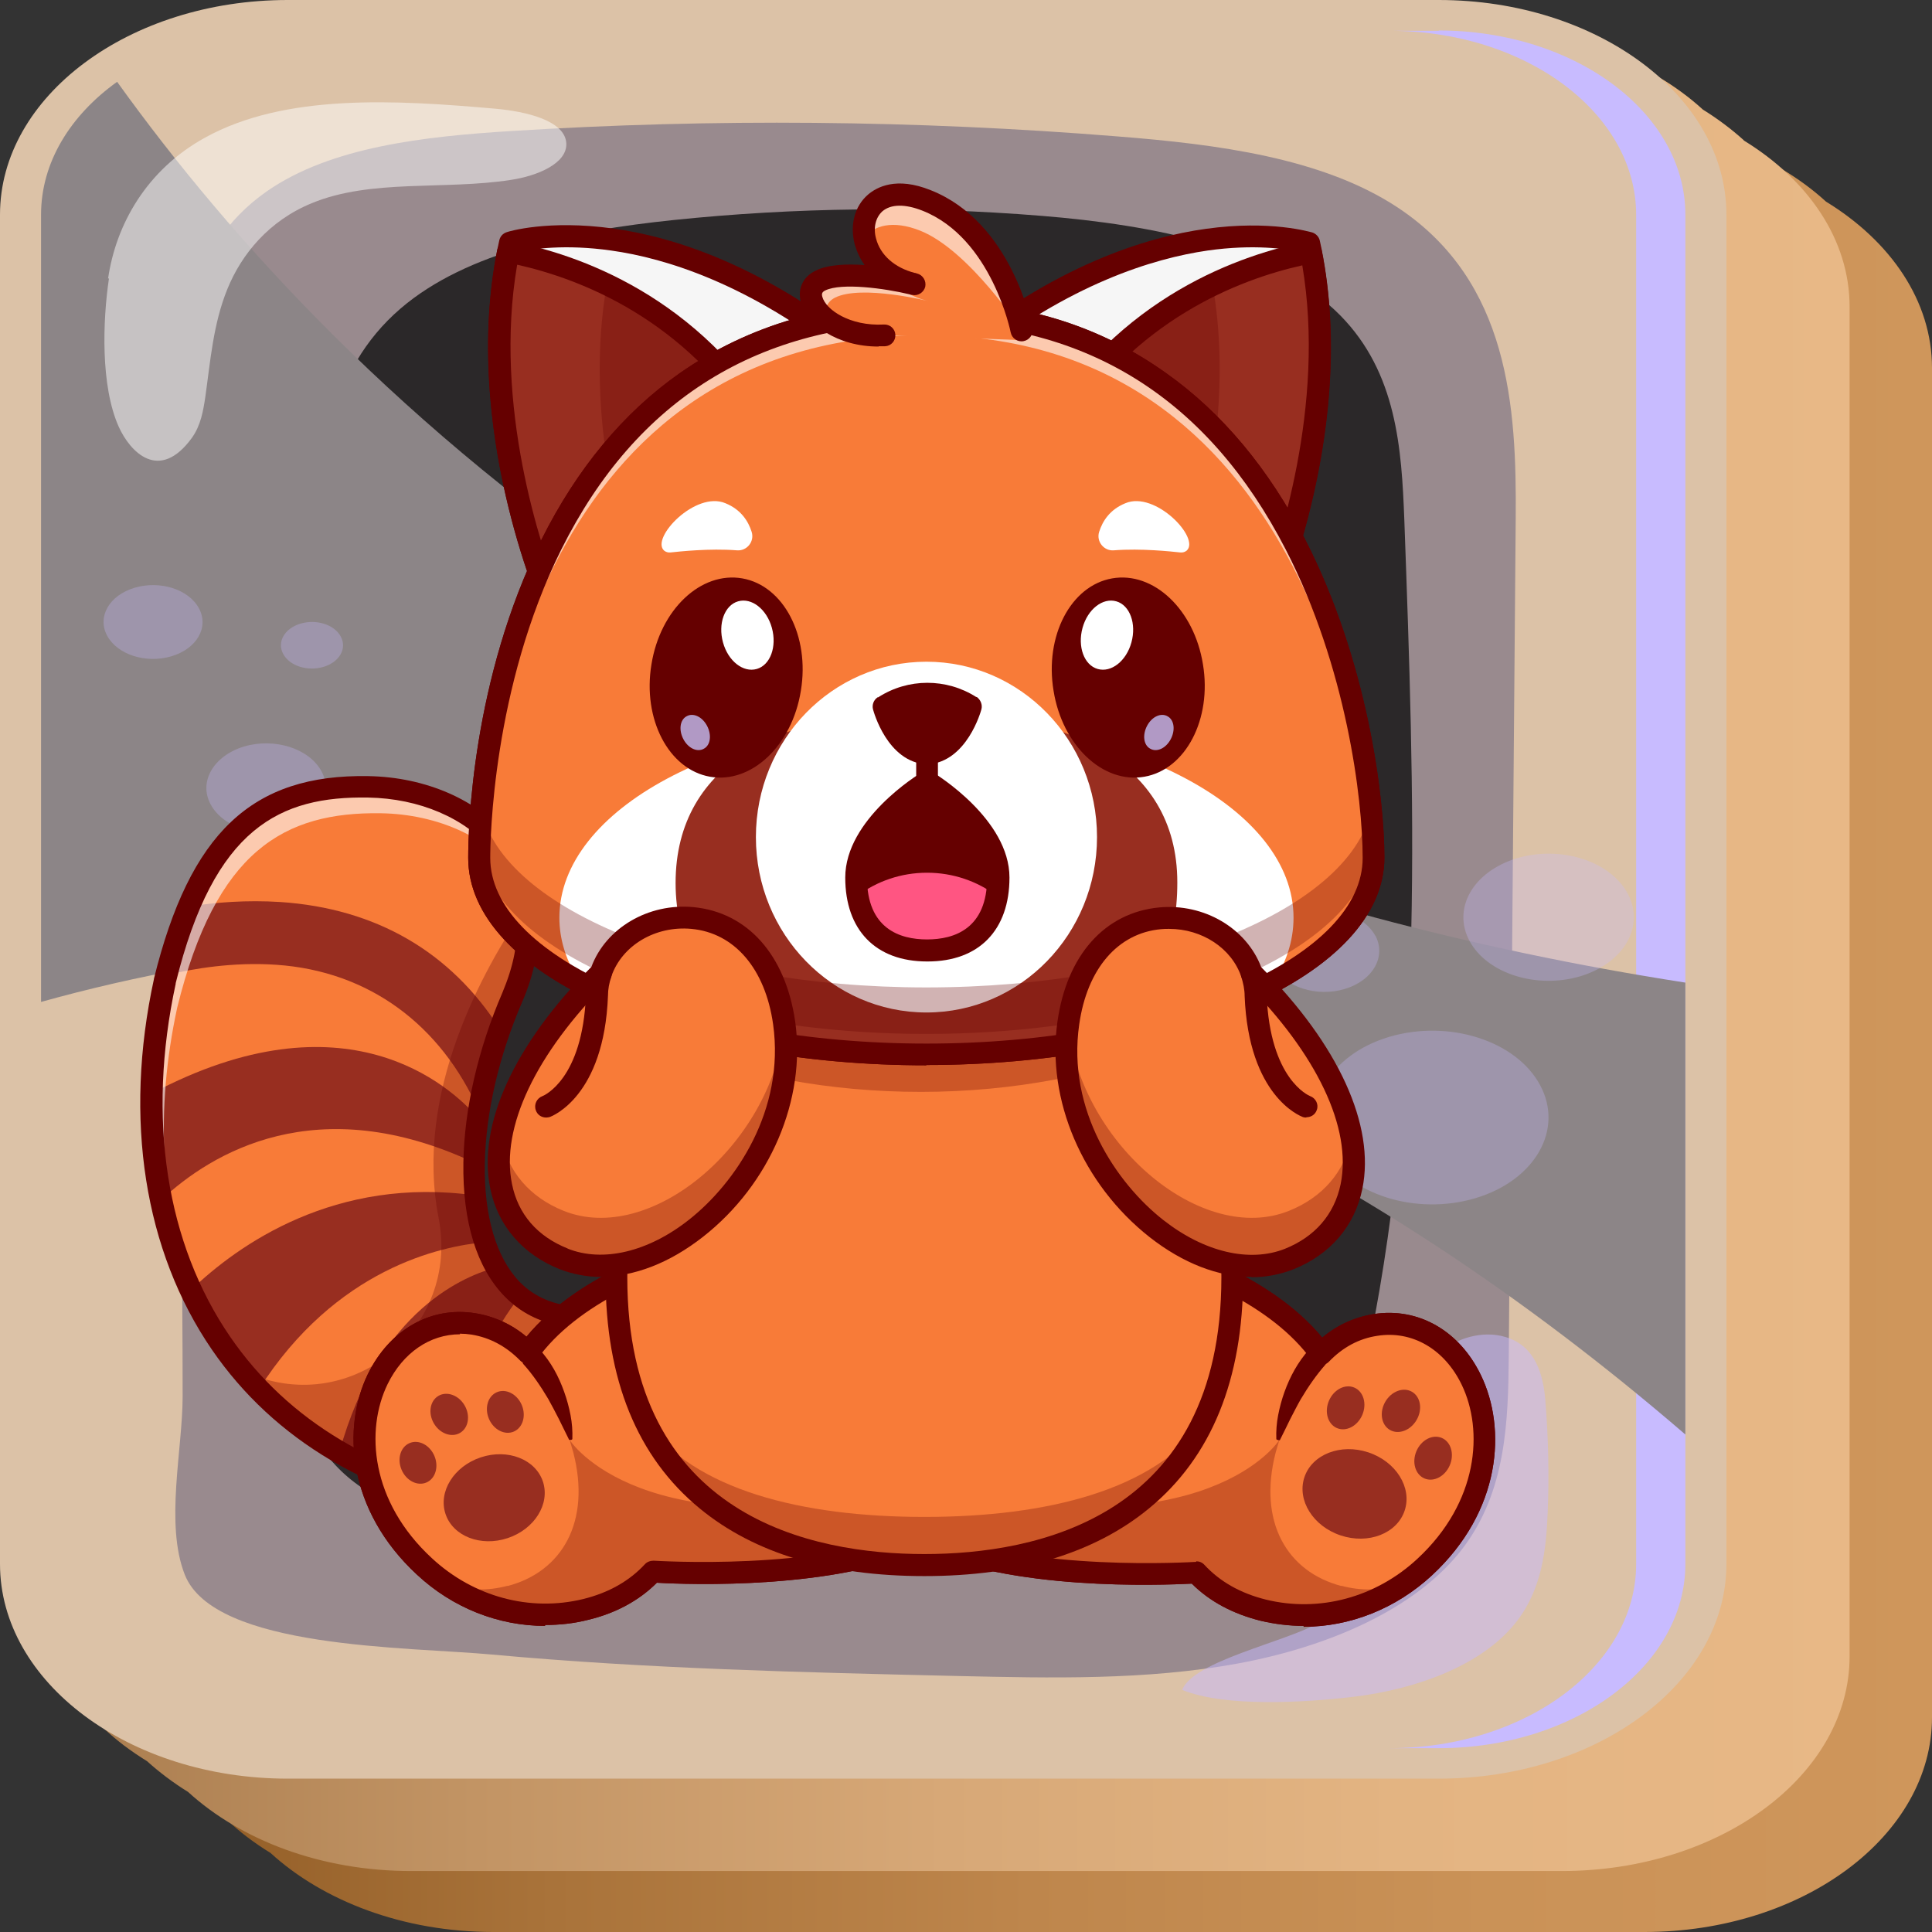 <?xml version="1.0" encoding="UTF-8"?>
<svg xmlns="http://www.w3.org/2000/svg" xmlns:xlink="http://www.w3.org/1999/xlink" viewBox="0 0 64 64">
  <rect x="0" y="0" width="64" height="64" fill="#333333" stroke="none"/>
  <defs>
    <style>
      .cls-1 {
        fill: url(#linear-gradient-2);
      }

      .cls-2, .cls-3 {
        fill: #fff;
      }

      .cls-4 {
        fill: #650000;
      }

      .cls-5 {
        fill: #f6f6f6;
      }

      .cls-6 {
        fill: #8c8587;
      }

      .cls-6, .cls-7, .cls-8 {
        mix-blend-mode: overlay;
      }

      .cls-9 {
        opacity: .6;
      }

      .cls-10 {
        isolation: isolate;
      }

      .cls-3, .cls-7 {
        opacity: .5;
      }

      .cls-11 {
        mix-blend-mode: multiply;
      }

      .cls-11, .cls-7 {
        fill: #c8bbff;
      }

      .cls-12, .cls-13 {
        fill: #2b2829;
      }

      .cls-12, .cls-14 {
        mix-blend-mode: screen;
      }

      .cls-15 {
        fill: #dcc2a7;
      }

      .cls-16 {
        opacity: .3;
      }

      .cls-17 {
        fill: #f87b38;
      }

      .cls-18 {
        fill: #b199c5;
      }

      .cls-19 {
        fill: url(#linear-gradient);
      }

      .cls-20 {
        fill: #982e20;
      }

      .cls-8 {
        fill: #998a8e;
      }

      .cls-21 {
        fill: #ff5582;
      }
    </style>
    <linearGradient id="linear-gradient" x1="64" y1="34.03" x2="5.45" y2="34.03" gradientUnits="userSpaceOnUse">
      <stop offset="0" stop-color="#cf965b"/>
      <stop offset=".25" stop-color="#ca9257"/>
      <stop offset=".51" stop-color="#be864c"/>
      <stop offset=".78" stop-color="#a9733a"/>
      <stop offset="1" stop-color="#925d26"/>
    </linearGradient>
    <linearGradient id="linear-gradient-2" x1="61.28" y1="31.49" x2="1.36" y2="31.49" gradientUnits="userSpaceOnUse">
      <stop offset="0" stop-color="#e8b886"/>
      <stop offset=".25" stop-color="#e3b482"/>
      <stop offset=".5" stop-color="#d7a877"/>
      <stop offset=".76" stop-color="#c29464"/>
      <stop offset="1" stop-color="#a97c4e"/>
    </linearGradient>
  </defs>
  <g class="cls-10">
    <g id="_Слой_2" data-name="Слой 2">
      <g id="_Слой_1-2" data-name="Слой 1">
        <g>
          <g>
            <path class="cls-19" d="M60.49,6.68c-1.75-1.6-4.41-2.62-7.38-2.62H14.98c-5.26,0-9.53,3.19-9.53,7.11V55.87c0,2.22,1.37,4.2,3.51,5.51,1.75,1.6,4.41,2.62,7.38,2.62H54.47c5.26,0,9.53-3.19,9.53-7.11V12.19c0-2.22-1.37-4.2-3.51-5.51Z"/>
            <path class="cls-1" d="M57.77,4.65c-.41-.37-.86-.71-1.36-1.02-1.75-1.6-4.41-2.62-7.38-2.62H10.89C5.64,1.02,1.36,4.21,1.36,8.13V52.83c0,2.22,1.37,4.2,3.51,5.51,.41,.37,.86,.71,1.36,1.02,1.75,1.6,4.41,2.62,7.38,2.62H51.74c5.26,0,9.53-3.19,9.53-7.11V10.16c0-2.22-1.37-4.2-3.51-5.51Z"/>
            <path class="cls-15" d="M47.66,0H9.53C4.28,0,0,3.19,0,7.11V51.81c0,3.92,4.28,7.11,9.53,7.11H47.66c5.26,0,9.53-3.19,9.53-7.11V7.11c0-3.92-4.28-7.11-9.53-7.11Z"/>
          </g>
          <path class="cls-8" d="M5.89,14.33c-.01-2.85,.17-6.06,2.96-8,2.12-1.47,5.21-1.81,8.09-1.99,6.68-.42,13.42-.36,20.09,.18,3.3,.26,6.79,.71,9.28,2.36,3.69,2.45,3.93,6.61,3.9,10.29-.08,9.24-.15,18.48-.23,27.72-.02,2.2-.08,4.51-1.54,6.42-1.54,2-4.45,3.25-7.46,3.8-3.01,.55-6.15,.48-9.24,.41-5.15-.12-10.31-.24-15.43-.71-2.79-.26-9.22-.18-10.19-2.65-.66-1.68-.07-4.15-.07-5.9,0-2.02-.02-4.03-.03-6.05-.02-4.03-.04-8.06-.06-12.1-.02-4.59-.04-9.18-.07-13.78Z"/>
          <path class="cls-8" d="M20.65,20.31c-3.25-.39-6.54-1.19-8.94-2.87-2.39-1.69-3.67-4.43-2.38-6.69,.89-1.57,2.87-2.69,5.01-3.3,2.14-.61,4.45-.77,6.74-.89,5.74-.3,11.52-.39,17.22,.17,2.22,.22,4.55,.57,6.21,1.7,2.93,1.99,2.55,5.66,.4,8.14-5.33,6.17-16.02,4.75-24.26,3.75Z"/>
          <path class="cls-12" d="M9.75,46.11c-.57-1.77-.49-3.61-.4-5.43,.37-7.55,.74-15.09,1.11-22.64,.14-2.75,.39-5.74,2.81-7.82,2.2-1.89,5.7-2.58,9.03-2.93,4.04-.42,8.14-.47,12.2-.14,3.7,.3,7.69,1.06,9.9,3.3,1.87,1.9,2.03,4.41,2.12,6.77,.33,9.07,.66,18.2-1.13,27.18-.4,1.99-1,4.12-2.97,5.5-2.25,1.58-5.63,1.75-8.72,1.75-5.06,0-10.12-.25-15.13-.73-4.65-.45-7.58-.99-8.81-4.8Z"/>
          <path class="cls-11" d="M47.66,1.02h-1.63c4.51,0,8.17,2.73,8.17,6.1V51.81c0,3.37-3.66,6.1-8.17,6.1h1.63c4.51,0,8.17-2.73,8.17-6.1V7.11c0-3.37-3.66-6.1-8.17-6.1Z"/>
          <path class="cls-7" d="M44.83,56.21c2.15-.26,4.29-1.07,5.39-2.47,.86-1.09,1-2.4,1.05-3.66,.05-1.24,.02-2.47-.08-3.71-.07-.81-.31-1.78-1.32-2.08-.75-.23-1.65,.04-2.16,.52s-.69,1.1-.74,1.7c-.11,1.25,.25,2.52-.08,3.75-.39,1.42-1.68,2.63-3.23,3.51-1.13,.64-4.12,1.25-4.5,2.21,1.43,.58,4.04,.42,5.67,.23Z"/>
          <path class="cls-6" d="M3.88,2.71c-1.55,1.11-2.52,2.67-2.52,4.4v26.08c12.35-3.44,32.73-4.39,54.47,14.33v-14.97C26.86,28.05,11.39,13.17,3.88,2.71Z"/>
          <path class="cls-3" d="M3.58,9.23c.26-1.79,1.27-3.6,3.21-4.67,2.66-1.47,6.31-1.25,9.61-.96,1.02,.09,2.32,.39,2.36,1.15,.03,.67-.97,1.08-1.84,1.21-2.2,.34-4.63-.04-6.59,.77-1.42,.58-2.33,1.69-2.8,2.85s-.56,2.38-.73,3.58c-.07,.46-.15,.93-.44,1.34-1.08,1.49-2.05,.48-2.43-.37-.6-1.35-.53-3.5-.32-4.91Z"/>
          <g class="cls-14">
            <path class="cls-13" d="M36.44,9.78c.84,1.55-.18,3.32-2.26,3.94-2.08,.62-4.45-.13-5.29-1.69-.84-1.55,.18-3.32,2.26-3.94,2.08-.62,4.45,.13,5.29,1.69Z"/>
            <path class="cls-13" d="M43.37,11.71c.45,.84-.09,1.78-1.21,2.12-1.12,.34-2.39-.07-2.84-.91-.45-.84,.09-1.78,1.21-2.12,1.12-.34,2.39,.07,2.84,.91Z"/>
            <ellipse class="cls-13" cx="38.42" cy="16.63" rx="1.82" ry="1.36"/>
          </g>
          <g class="cls-14">
            <path class="cls-13" d="M23.64,45.38c.8,1.49-.17,3.17-2.16,3.77-1.99,.6-4.25-.13-5.05-1.61-.8-1.49,.17-3.17,2.16-3.77,1.99-.6,4.25,.13,5.05,1.61Z"/>
            <path class="cls-13" d="M20.79,40.39c.22,.41-.05,.87-.59,1.03-.54,.16-1.16-.03-1.38-.44-.22-.41,.05-.87,.59-1.03,.54-.16,1.16,.03,1.38,.44Z"/>
            <path class="cls-13" d="M15.3,41.5c.45,.84-.09,1.78-1.21,2.12-1.12,.34-2.39-.07-2.84-.91-.45-.84,.09-1.78,1.21-2.12,1.12-.34,2.39,.07,2.84,.91Z"/>
          </g>
          <g class="cls-16">
            <path class="cls-11" d="M51.02,35.95c.79,1.47-.17,3.15-2.14,3.74-1.98,.59-4.22-.12-5.01-1.6-.79-1.47,.17-3.15,2.14-3.74,1.98-.59,4.22,.12,5.01,1.6Z"/>
            <path class="cls-11" d="M53.92,29.6c.58,1.08-.12,2.3-1.57,2.74-1.45,.43-3.09-.09-3.67-1.17-.58-1.08,.12-2.3,1.57-2.74,1.45-.43,3.09,.09,3.67,1.17Z"/>
            <path class="cls-11" d="M45.56,30.99c.37,.7-.08,1.49-1.01,1.77-.93,.28-1.99-.06-2.37-.75-.37-.7,.08-1.49,1.01-1.77,.93-.28,1.99,.06,2.37,.76Z"/>
            <path class="cls-11" d="M10.65,25.55c.41,.75-.09,1.61-1.1,1.92-1.01,.3-2.16-.06-2.57-.82-.41-.75,.09-1.61,1.1-1.92,1.01-.3,2.16,.06,2.57,.82Z"/>
            <path class="cls-11" d="M11.29,21.09c.21,.39-.04,.84-.57,1-.53,.16-1.13-.03-1.34-.43-.21-.39,.04-.84,.57-1,.53-.16,1.13,.03,1.34,.43Z"/>
            <path class="cls-11" d="M6.59,20.15c.34,.63-.07,1.34-.91,1.59-.84,.25-1.79-.05-2.13-.68-.34-.63,.07-1.34,.91-1.59,.84-.25,1.79,.05,2.13,.68Z"/>
          </g>
        </g>
      </g>
      <g id="_Слой_10" data-name="Слой 10">
        <g id="_Слой_9" data-name="Слой 9">
          <g>
            <path class="cls-4" d="M43.19,53.86c-.48,0-.96-.06-1.43-.17-.92-.23-1.69-.64-2.28-1.23-1.01,.05-6.05,.25-9.01-1.19-.13-.06-.21-.19-.21-.33v-10.88c0-.1,.04-.19,.11-.26,.07-.07,.17-.1,.27-.1,.41,.02,9.74,.47,13.16,4.61,.5-.42,1.08-.68,1.71-.78,1.47-.23,2.84,.55,3.55,2.03,.85,1.76,.68,4.49-1.63,6.63-1.19,1.1-2.71,1.7-4.25,1.7Zm-3.56-2.14c.1,0,.2,.04,.27,.12,.51,.55,1.19,.94,2.04,1.15,1.76,.43,3.63-.07,5.01-1.35,2.03-1.88,2.2-4.26,1.47-5.77-.57-1.18-1.64-1.8-2.79-1.62-.61,.09-1.15,.38-1.61,.86-.08,.08-.18,.12-.29,.11-.11,0-.21-.06-.27-.15-2.64-3.68-10.63-4.47-12.47-4.61v10.26c3.1,1.37,8.56,1.02,8.61,1.02,0,0,.02,0,.02,0Z"/>
            <g>
              <path class="cls-17" d="M30.62,40.05v10.88c3.19,1.55,9,1.15,9,1.15,.63,.68,1.43,1.06,2.22,1.25,1.9,.47,3.91-.1,5.34-1.44,3.72-3.45,1.65-8.54-1.62-8.02-.76,.12-1.36,.49-1.81,.96-3.12-4.35-13.13-4.78-13.13-4.78Z"/>
              <path class="cls-4" d="M43.19,53.86c-.48,0-.96-.06-1.43-.17-.92-.23-1.69-.64-2.28-1.23-1.01,.05-6.05,.25-9.01-1.19-.13-.06-.21-.19-.21-.33v-10.88c0-.1,.04-.19,.11-.26,.07-.07,.17-.1,.27-.1,.41,.02,9.74,.47,13.16,4.61,.5-.42,1.08-.68,1.71-.78,1.47-.23,2.84,.55,3.55,2.03,.85,1.76,.68,4.49-1.63,6.63-1.19,1.1-2.71,1.7-4.25,1.7Zm-3.56-2.14c.1,0,.2,.04,.27,.12,.51,.55,1.19,.94,2.04,1.15,1.76,.43,3.63-.07,5.01-1.35,2.03-1.88,2.2-4.26,1.47-5.77-.57-1.18-1.64-1.8-2.79-1.62-.61,.09-1.15,.38-1.61,.86-.08,.08-.18,.12-.29,.11-.11,0-.21-.06-.27-.15-2.64-3.68-10.63-4.47-12.47-4.61v10.26c3.1,1.37,8.56,1.02,8.61,1.02,0,0,.02,0,.02,0Z"/>
            </g>
            <path class="cls-4" d="M43.92,45.19c-.31,.35-.58,.74-.83,1.16-.12,.21-.23,.43-.35,.66-.11,.23-.22,.45-.34,.69,0,.01-.04,.02-.07,0-.03,0-.05-.02-.05-.03-.01-.27,.01-.53,.06-.79,.05-.26,.12-.52,.21-.77,.18-.5,.44-.99,.82-1.41,.06-.07,.23-.01,.37,.13,.14,.14,.22,.3,.17,.36Z"/>
            <g class="cls-16">
              <path class="cls-4" d="M44.44,52.54c-1.8-.47-2.78-2.12-2.18-4.43,.04-.14,.08-.27,.12-.41h0s-2.34,3.72-11.67,1.56c-.03,0-.06-.01-.09-.02v1.69c3.19,1.55,9,1.15,9,1.15,.63,.68,1.43,1.06,2.22,1.25,1.59,.39,3.24,.06,4.58-.84-.63,.2-1.32,.22-1.99,.04Z"/>
            </g>
            <g>
              <ellipse class="cls-20" cx="44.87" cy="49.48" rx="1.45" ry="1.75" transform="translate(-16.21 76.52) rotate(-71.67)"/>
              <ellipse class="cls-20" cx="46.4" cy="46.74" rx=".73" ry=".6" transform="translate(-17.27 63.55) rotate(-60)"/>
              <ellipse class="cls-20" cx="44.58" cy="46.64" rx=".73" ry=".6" transform="translate(-15.91 69.09) rotate(-66.66)"/>
              <ellipse class="cls-20" cx="47.47" cy="48.31" rx=".73" ry=".6" transform="translate(-15.69 72.75) rotate(-66.66)"/>
            </g>
            <path class="cls-17" d="M16.97,33.06c.19-.44,.33-.89,.42-1.36,.69-3.67-2.25-5.58-5.19-5.62-3.21-.05-5.46,1.24-6.75,6.44-1.79,8.27,1.84,15.96,11.08,17.4l5.63-6.92c-6.89,2.87-7.61-4.35-5.19-9.94Z"/>
            <path class="cls-20" d="M16.57,34.09c-.32,.9-.55,1.82-.7,2.72-1.26-2.86-3.65-4.64-6.71-4.85-1.44-.1-2.77,.13-3.65,.34,.22-.86,.47-1.62,.75-2.27,.87-.14,1.92-.22,3.02-.15,3.18,.21,5.66,1.66,7.28,4.21Z"/>
            <path class="cls-20" d="M16.06,41.15c-1.44,.13-4.93,.86-7.49,4.88-.94-.97-1.69-2.08-2.25-3.29,1.57-1.51,4.79-3.79,9.43-3.14,.05,.56,.15,1.08,.31,1.56Z"/>
            <path class="cls-20" d="M15.84,37.04c-.07,.5-.11,1-.12,1.48-5.24-2.46-8.73-.31-10.37,1.22-.23-1.13-.34-2.31-.32-3.52,6.4-3.39,9.87-.27,10.81,.82Z"/>
            <path class="cls-20" d="M15.21,49.66c-1.49-.35-2.81-.88-3.97-1.55,1.32-4.79,4.26-5.88,5.19-6.12,.21,.37,.47,.69,.79,.95-1.76,2.27-2.11,4.77-2.01,6.72Z"/>
            <g class="cls-9">
              <path class="cls-2" d="M12.62,26.94c1.85,.03,3.69,.79,4.64,2.27-.01-.04-.02-.07-.03-.11-.74-1.97-2.88-2.99-5.02-3.02-3.21-.05-5.46,1.24-6.75,6.44-.66,3.06-.58,6.05,.25,8.66,.19,.57,.42,1.11,.68,1.64-1.08-2.79-1.25-6.07-.52-9.44,1.28-5.2,3.54-6.49,6.75-6.44Z"/>
            </g>
            <path class="cls-4" d="M16.54,50.28s-.04,0-.06,0c-4.13-.64-7.4-2.57-9.46-5.57-2.24-3.27-2.93-7.63-1.92-12.28,0,0,0,0,0-.01,1.19-4.83,3.25-6.78,7.1-6.71,1.9,.03,3.64,.79,4.65,2.03,.88,1.08,1.19,2.47,.89,4.03-.09,.48-.24,.96-.45,1.44h0c-.76,1.76-1.2,3.65-1.23,5.34-.03,1.73,.38,3.12,1.16,3.92,1,1.02,2.66,1.09,4.79,.2,.15-.06,.33-.02,.43,.12,.1,.13,.1,.32,0,.45l-5.63,6.92c-.07,.09-.17,.13-.28,.13ZM5.82,32.59c-.96,4.45-.32,8.6,1.81,11.7,1.91,2.78,4.93,4.58,8.76,5.22l4.69-5.77c-2.3,.63-3.63-.04-4.36-.79-.93-.95-1.4-2.48-1.37-4.44,.03-1.78,.49-3.77,1.29-5.62,.18-.43,.32-.86,.4-1.28,.26-1.36,0-2.51-.74-3.43-.88-1.08-2.41-1.73-4.1-1.76-2.91-.05-5.11,.98-6.38,6.15Zm11.16,.46h0Z"/>
            <g class="cls-16">
              <path class="cls-4" d="M16.98,33.05c.18-.42,.32-.86,.41-1.31,.13-.64,.14-1.23,.07-1.76-1.49,2.16-3.74,6.24-2.93,10.37,.71,3.62-2.85,6.58-6.25,5.16-.09-.04-.18-.08-.27-.12,1.92,2.29,4.76,3.93,8.54,4.52l5.63-6.92c-6.9,2.87-7.62-4.35-5.19-9.94Z"/>
            </g>
            <g>
              <path class="cls-4" d="M18.06,53.86c-1.54,0-3.06-.59-4.25-1.7-2.31-2.14-2.48-4.87-1.63-6.63,.72-1.48,2.08-2.26,3.55-2.03,.63,.1,1.21,.36,1.71,.78,3.42-4.14,12.75-4.59,13.16-4.61,.1,0,.2,.03,.27,.1,.07,.07,.11,.16,.11,.26v10.88c0,.14-.08,.27-.21,.33-2.97,1.44-8.01,1.25-9.01,1.19-.59,.59-1.36,1.01-2.28,1.23-.47,.12-.95,.17-1.43,.17Zm-2.82-9.66c-1,0-1.89,.61-2.4,1.65-.74,1.52-.57,3.89,1.47,5.77,1.38,1.28,3.25,1.78,5.01,1.35,.85-.21,1.53-.6,2.04-1.15,.07-.08,.18-.12,.29-.12,.06,0,5.51,.36,8.61-1.02v-10.26c-1.84,.13-9.83,.92-12.47,4.61-.06,.09-.16,.14-.27,.15-.11,0-.21-.03-.29-.11-.46-.47-1-.76-1.61-.86-.13-.02-.26-.03-.39-.03Z"/>
              <g>
                <path class="cls-17" d="M30.62,40.05v10.88c-3.19,1.55-9,1.15-9,1.15-.63,.68-1.43,1.06-2.22,1.25-1.9,.47-3.91-.1-5.34-1.44-3.72-3.45-1.65-8.54,1.62-8.02,.76,.12,1.36,.49,1.81,.96,3.12-4.35,13.13-4.78,13.13-4.78Z"/>
                <path class="cls-4" d="M18.06,53.86c-1.54,0-3.06-.59-4.25-1.7-2.31-2.14-2.48-4.87-1.63-6.63,.72-1.48,2.08-2.26,3.55-2.03,.63,.1,1.21,.36,1.71,.78,3.42-4.14,12.75-4.59,13.16-4.61,.1,0,.2,.03,.27,.1,.07,.07,.11,.16,.11,.26v10.88c0,.14-.08,.27-.21,.33-2.97,1.44-8.01,1.25-9.01,1.19-.59,.59-1.36,1.01-2.28,1.23-.47,.12-.95,.17-1.43,.17Zm-2.82-9.66c-1,0-1.89,.61-2.4,1.65-.74,1.52-.57,3.89,1.47,5.77,1.38,1.28,3.25,1.78,5.01,1.35,.85-.21,1.53-.6,2.04-1.15,.07-.08,.18-.12,.29-.12,.06,0,5.51,.36,8.61-1.02v-10.26c-1.84,.13-9.83,.92-12.47,4.61-.06,.09-.16,.14-.27,.15-.11,0-.21-.03-.29-.11-.46-.47-1-.76-1.61-.86-.13-.02-.26-.03-.39-.03Z"/>
              </g>
              <path class="cls-4" d="M17.87,44.7c.38,.41,.64,.9,.82,1.41,.09,.25,.16,.51,.21,.77,.05,.26,.07,.53,.06,.79,0,.01-.03,.03-.06,.03-.03,0-.05,0-.05-.01-.11-.23-.23-.46-.34-.69-.11-.22-.23-.44-.35-.66-.25-.42-.52-.82-.83-1.16-.05-.06,.03-.22,.17-.36,.14-.14,.31-.2,.37-.13Z"/>
              <g class="cls-16">
                <path class="cls-4" d="M16.81,52.54c1.8-.47,2.78-2.12,2.18-4.43-.04-.14-.08-.27-.12-.41h0s2.34,3.72,11.67,1.56c.03,0,.06-.01,.09-.02v1.69c-3.19,1.55-9,1.15-9,1.15-.63,.68-1.43,1.06-2.22,1.25-1.59,.39-3.24,.06-4.58-.84,.63,.2,1.32,.22,1.99,.04Z"/>
              </g>
              <ellipse class="cls-20" cx="16.37" cy="49.61" rx="1.7" ry="1.41" transform="translate(-14.77 7.67) rotate(-18.33)"/>
              <ellipse class="cls-20" cx="14.88" cy="46.85" rx=".59" ry=".71" transform="translate(-21.43 13.72) rotate(-30)"/>
              <ellipse class="cls-20" cx="16.74" cy="46.77" rx=".59" ry=".71" transform="translate(-17.16 10.46) rotate(-23.34)"/>
              <ellipse class="cls-20" cx="13.85" cy="48.46" rx=".59" ry=".71" transform="translate(-18.07 9.45) rotate(-23.34)"/>
            </g>
            <g>
              <path class="cls-17" d="M40.82,42.32c0,6.96-4.57,9.53-10.2,9.53s-10.2-2.57-10.2-9.53,4.57-12.6,10.2-12.6,10.2,5.64,10.2,12.6Z"/>
              <g class="cls-16">
                <path class="cls-4" d="M30.62,50.25c-4.08,0-7.61-.9-9.24-3.15,1.63,3.4,5.15,4.75,9.24,4.75s7.61-1.35,9.24-4.75c-1.63,2.25-5.15,3.15-9.24,3.15Z"/>
              </g>
              <path class="cls-4" d="M30.62,52.21c-3.13,0-5.63-.75-7.44-2.24-2.07-1.7-3.12-4.27-3.12-7.66,0-7.15,4.74-12.97,10.56-12.97s10.56,5.82,10.56,12.97c0,3.38-1.05,5.96-3.12,7.66-1.81,1.49-4.32,2.24-7.44,2.24Zm0-22.14c-5.42,0-9.84,5.49-9.84,12.24,0,7.98,6.16,9.17,9.84,9.17s9.84-1.19,9.84-9.17c0-6.75-4.41-12.24-9.84-12.24Z"/>
            </g>
            <g>
              <g>
                <path class="cls-5" d="M16.9,8.05c-1.32,5.96,1.44,12.16,1.44,12.16l10.28-8.24c-6.68-5.52-11.72-3.92-11.72-3.92Z"/>
                <path class="cls-4" d="M18.34,20.57s-.06,0-.09-.01c-.11-.03-.2-.1-.25-.21-.11-.26-2.79-6.38-1.46-12.39,.03-.13,.12-.23,.25-.27,.05-.02,1.36-.42,3.52-.12,1.96,.27,5.03,1.2,8.55,4.11,.08,.07,.13,.17,.13,.28,0,.11-.05,.21-.14,.28l-10.28,8.24c-.07,.05-.15,.08-.23,.08Zm-1.13-12.23c-.98,4.81,.71,9.79,1.28,11.27l9.55-7.65c-3.22-2.56-6-3.41-7.79-3.66-1.54-.22-2.62-.05-3.05,.04Z"/>
              </g>
              <path class="cls-20" d="M25.52,14.46c-2.55-4.34-6.52-5.69-8.68-6.1-1.16,5.86,1.5,11.86,1.5,11.86l7.18-5.75Z"/>
              <g class="cls-16">
                <path class="cls-4" d="M20.1,9.43c-.58,3.32,.03,6.63,.65,8.85l4.77-3.83c-1.53-2.61-3.57-4.13-5.42-5.02Z"/>
              </g>
              <path class="cls-4" d="M18.34,20.57s-.06,0-.09-.01c-.11-.03-.2-.1-.25-.21-.11-.25-2.7-6.16-1.53-12.07,.04-.2,.23-.32,.43-.29,2.21,.42,6.3,1.8,8.93,6.28,.09,.16,.05,.36-.09,.47l-7.18,5.75c-.07,.05-.15,.08-.23,.08Zm-1.21-11.79c-.8,4.67,.81,9.39,1.37,10.83l6.55-5.25c-2.34-3.79-5.82-5.12-7.91-5.59Z"/>
            </g>
            <g>
              <g>
                <path class="cls-5" d="M43.36,8.05c1.32,5.96-1.44,12.16-1.44,12.16l-10.28-8.24c6.68-5.52,11.72-3.92,11.72-3.92Z"/>
                <path class="cls-4" d="M41.92,20.57c-.08,0-.16-.03-.23-.08l-10.28-8.24c-.09-.07-.14-.17-.14-.28,0-.11,.05-.21,.13-.28,3.52-2.91,6.59-3.84,8.55-4.11,2.15-.3,3.46,.11,3.52,.12,.12,.04,.22,.14,.25,.27,1.33,6.01-1.35,12.13-1.46,12.39-.05,.1-.14,.18-.25,.21-.03,0-.06,.01-.09,.01Zm-9.7-8.61l9.55,7.65c.57-1.48,2.27-6.47,1.28-11.27-.42-.09-1.51-.26-3.05-.04-1.79,.26-4.57,1.1-7.79,3.66Z"/>
              </g>
              <path class="cls-20" d="M34.74,14.46c2.55-4.34,6.52-5.69,8.68-6.1,1.16,5.86-1.5,11.86-1.5,11.86l-7.18-5.75Z"/>
              <g class="cls-16">
                <path class="cls-4" d="M40.17,9.43c.58,3.32-.03,6.63-.65,8.85l-4.77-3.83c1.53-2.61,3.57-4.13,5.42-5.02Z"/>
              </g>
              <path class="cls-4" d="M41.92,20.57c-.08,0-.16-.03-.23-.08l-7.18-5.75c-.14-.11-.18-.31-.09-.47,2.62-4.47,6.72-5.85,8.93-6.28,.2-.04,.39,.09,.43,.29,1.17,5.91-1.42,11.83-1.53,12.07-.05,.1-.14,.18-.25,.21-.03,0-.06,.01-.09,.01Zm-6.7-6.2l6.55,5.25c.56-1.44,2.16-6.17,1.37-10.83-2.1,.47-5.57,1.8-7.91,5.59Z"/>
            </g>
            <path class="cls-4" d="M30.69,35.29c-4.01,0-7.78-.69-10.62-1.94-2.94-1.29-4.56-3.04-4.56-4.93,0-.95,.12-5.91,2.43-10.55,1.17-2.34,2.71-4.2,4.58-5.51,2.26-1.58,5-2.39,8.16-2.39s5.72,.8,7.95,2.39c1.85,1.31,3.4,3.17,4.6,5.5,2.07,4.03,2.63,8.53,2.63,10.55,0,1.89-1.62,3.64-4.56,4.93-2.84,1.25-6.61,1.94-10.62,1.94Zm0-24.59c-5.54,0-9.61,2.52-12.09,7.49-2.29,4.59-2.36,9.66-2.36,10.23,0,1.58,1.46,3.1,4.12,4.27,2.75,1.21,6.42,1.88,10.33,1.88s7.57-.67,10.33-1.88c2.66-1.17,4.12-2.68,4.12-4.27,0-1.96-.54-6.32-2.55-10.22-2.56-4.97-6.57-7.5-11.9-7.5Z"/>
            <path class="cls-17" d="M30.69,10.34c-13.36,0-14.81,14.49-14.81,18.08s6.63,6.51,14.81,6.51,14.81-2.91,14.81-6.51-1.96-18.08-14.81-18.08Z"/>
            <g class="cls-16">
              <path class="cls-4" d="M22.48,34.72c2.19,.91,4.99,1.45,8.03,1.45s5.99-.57,8.2-1.52c-1.86-3-4.8-4.93-8.09-4.93s-6.28,1.97-8.14,5.01Z"/>
            </g>
            <g class="cls-9">
              <path class="cls-2" d="M30.69,11.11c12.3,0,14.62,13.52,14.8,17.81,0-.08,.01-.16,.01-.25,0-3.59-1.96-18.08-14.81-18.08s-14.81,14.49-14.81,18.08c0,.08,0,.15,0,.22,.14-4.32,2.04-17.79,14.8-17.79Z"/>
            </g>
            <path class="cls-2" d="M30.69,23.89c-6.72,0-12.16,2.92-12.16,6.51,0,.68,.2,1.34,.56,1.95,2.71,1.56,6.98,2.57,11.79,2.57,4.48,0,8.5-.88,11.22-2.26,.49-.7,.75-1.47,.75-2.26,0-3.6-5.44-6.51-12.16-6.51Z"/>
            <path class="cls-20" d="M39,29.24c0,4.05-2.74,5.68-8.39,5.69-4.55,.01-8.23-1.63-8.23-5.68s3.68-5.71,8.23-5.71,8.39,1.64,8.39,5.69Z"/>
            <path class="cls-4" d="M30.69,35.29c-4.01,0-7.78-.69-10.62-1.94-2.94-1.29-4.56-3.04-4.56-4.93,0-.95,.12-5.91,2.43-10.55,1.17-2.34,2.71-4.2,4.58-5.51,2.26-1.58,5-2.39,8.16-2.39s5.72,.8,7.95,2.39c1.85,1.31,3.4,3.17,4.6,5.5,2.07,4.03,2.63,8.53,2.63,10.55,0,1.89-1.62,3.64-4.56,4.93-2.84,1.25-6.61,1.94-10.62,1.94Zm0-24.59c-5.54,0-9.61,2.52-12.09,7.49-2.29,4.59-2.36,9.66-2.36,10.23,0,1.58,1.46,3.1,4.12,4.27,2.75,1.21,6.42,1.88,10.33,1.88s7.57-.67,10.33-1.88c2.66-1.17,4.12-2.68,4.12-4.27,0-1.96-.54-6.32-2.55-10.22-2.56-4.97-6.57-7.5-11.9-7.5Z"/>
            <g>
              <path class="cls-17" d="M33.92,11.27s-.71-3.65-3.23-4.65c-2.52-1-2.87,2.22-.41,2.78,0,0-2.24-.56-3.12-.12s.2,1.92,2.12,1.82"/>
              <g class="cls-9">
                <path class="cls-2" d="M27.66,9.86c.88-.44,3.12,.12,3.12,.12-.57-.13-.99-.4-1.26-.73-.73-.12-1.81-.24-2.36,.04-.52,.26-.36,.88,.26,1.32-.13-.3-.07-.59,.24-.75Z"/>
              </g>
              <g class="cls-9">
                <path class="cls-2" d="M30.48,7.64c1.63,.65,3.35,3.29,3.35,3.29,0,0-.62-3.3-3.14-4.3-1.5-.6-2.23,.3-2.06,1.25,.31-.41,.94-.6,1.85-.24Z"/>
              </g>
              <path class="cls-4" d="M29.1,11.48c-1.37,0-2.38-.73-2.57-1.47-.12-.44,.07-.84,.48-1.04,.41-.21,1.03-.23,1.63-.19-.15-.21-.26-.45-.33-.7-.16-.63,0-1.25,.44-1.63,.29-.25,.94-.61,2.08-.15,2.68,1.06,3.34,4.43,3.37,4.57,.04,.2-.09,.39-.29,.43-.2,.04-.39-.09-.43-.29h0s-.62-3.12-2.92-4.03c-.58-.23-1.05-.22-1.33,.02-.22,.2-.31,.54-.21,.9,.14,.55,.62,.97,1.28,1.14,.04,0,.06,.02,.08,.02,.19,.05,.31,.24,.27,.44-.05,.19-.24,.31-.43,.27-.03,0-.06-.01-.09-.02-.83-.2-2.25-.39-2.79-.13-.1,.05-.13,.1-.1,.21,.11,.42,.9,.98,2.04,.92,.2-.01,.37,.14,.38,.34,.01,.2-.14,.37-.34,.38-.07,0-.14,0-.21,0Z"/>
            </g>
            <ellipse class="cls-2" cx="30.69" cy="27.73" rx="5.65" ry="5.81"/>
            <g class="cls-16">
              <path class="cls-4" d="M30.69,32.71c-7.84,0-14.26-2.68-14.78-6.06-.03,.43-.04,.8-.04,1.09,0,3.59,6.63,6.51,14.81,6.51s14.81-2.91,14.81-6.51c0-.28-.01-.64-.04-1.05-.57,3.37-6.96,6.02-14.77,6.02Z"/>
            </g>
            <path class="cls-4" d="M33.06,29.07c0,1.75-1.05,2.41-2.35,2.41s-2.35-.67-2.35-2.41,2.35-3.17,2.35-3.17c0,0,2.35,1.42,2.35,3.17Z"/>
            <path class="cls-21" d="M30.71,28.91c-.86,0-1.66,.28-2.3,.76,.22,1.31,1.17,1.82,2.3,1.82s2.09-.51,2.3-1.82c-.64-.48-1.44-.76-2.3-.76Z"/>
            <g>
              <g>
                <path class="cls-17" d="M18.67,41.71c-2.92-1.17-3.17-5.07,1.24-9.46h0c.85-2.5,5.42-2.88,6.07,1.65,.67,4.67-4.04,9.12-7.31,7.81Z"/>
                <path class="cls-4" d="M19.91,42.3c-.48,0-.94-.09-1.38-.26h0c-1.22-.49-2.04-1.44-2.29-2.67-.43-2.1,.79-4.77,3.35-7.34,.48-1.29,1.89-2.12,3.38-1.98,1.79,.17,3.05,1.58,3.37,3.78,.37,2.59-.83,5.4-3.05,7.14-1.11,.87-2.28,1.32-3.38,1.32Zm-1.11-.94c1.17,.47,2.68,.11,4.03-.96,1.53-1.21,3.18-3.62,2.78-6.47-.26-1.84-1.28-3.03-2.71-3.16-1.19-.11-2.3,.55-2.65,1.58-.02,.07-.06,.12-.11,.16-2.4,2.4-3.56,4.85-3.18,6.71,.2,1,.84,1.74,1.85,2.14h0Z"/>
                <path class="cls-4" d="M18.09,37.02c-.15,0-.29-.09-.34-.24-.07-.19,.03-.4,.22-.47,.05-.02,1.33-.56,1.44-3.35,.01-.29,.06-.57,.15-.83,.06-.19,.27-.29,.46-.23,.19,.06,.29,.27,.23,.46-.07,.2-.11,.41-.11,.63-.13,3.33-1.85,3.98-1.92,4.01-.04,.01-.08,.02-.12,.02Z"/>
              </g>
              <g>
                <path class="cls-17" d="M42.7,41.71c2.92-1.17,3.17-5.07-1.24-9.46h0c-.85-2.5-5.42-2.88-6.07,1.65-.67,4.67,4.04,9.12,7.31,7.81Z"/>
                <path class="cls-4" d="M41.46,42.3c-1.1,0-2.27-.45-3.38-1.32-2.22-1.75-3.42-4.55-3.05-7.14,.31-2.2,1.57-3.61,3.37-3.78,1.49-.14,2.89,.69,3.38,1.98,2.56,2.57,3.78,5.24,3.35,7.34-.25,1.23-1.06,2.18-2.29,2.67h0c-.44,.17-.9,.26-1.38,.26Zm1.24-.6h0Zm-3.98-10.93c-.09,0-.17,0-.26,.01-1.43,.13-2.45,1.31-2.71,3.16-.41,2.84,1.24,5.26,2.78,6.47,1.36,1.07,2.86,1.42,4.03,.96h0c1-.4,1.64-1.14,1.85-2.14,.38-1.86-.78-4.31-3.18-6.71-.05-.04-.09-.1-.11-.16-.32-.95-1.3-1.59-2.39-1.59Z"/>
                <path class="cls-4" d="M43.27,37.02s-.08,0-.12-.02c-.07-.03-1.79-.68-1.92-4.01,0-.22-.05-.43-.11-.63-.06-.19,.04-.4,.23-.46,.19-.06,.4,.04,.46,.23,.09,.27,.14,.55,.15,.83,.11,2.79,1.39,3.33,1.44,3.35,.19,.07,.29,.28,.22,.46-.05,.15-.19,.24-.34,.24Z"/>
              </g>
            </g>
            <path class="cls-4" d="M30.71,31.85c-1.7,0-2.71-1.04-2.71-2.78,0-1.93,2.42-3.42,2.53-3.48,.12-.07,.26-.07,.38,0,.1,.06,2.53,1.55,2.53,3.48,0,1.74-1.01,2.78-2.71,2.78Zm0-5.51c-.53,.36-1.99,1.48-1.99,2.73,0,1.69,1.08,2.05,1.99,2.05s1.99-.36,1.99-2.05c0-1.15-1.29-2.26-1.98-2.73Z"/>
            <path class="cls-4" d="M30.71,26.27c-.2,0-.36-.16-.36-.36v-.75c0-.2,.16-.36,.36-.36s.36,.16,.36,.36v.75c0,.2-.16,.36-.36,.36Z"/>
            <g>
              <path class="cls-4" d="M32.16,23.41s-.39,1.48-1.44,1.55h0c-1.05-.07-1.44-1.55-1.44-1.55,0,0,.01,0,.02,0,.87-.55,1.99-.55,2.86,0,0,0,.01,0,.02,0Z"/>
              <path class="cls-4" d="M30.71,25.32s-.02,0-.02,0c-1.3-.08-1.75-1.75-1.77-1.82-.04-.15,.02-.31,.15-.4h.02c.99-.64,2.26-.64,3.25-.01h.02c.13,.1,.19,.26,.15,.41-.02,.07-.48,1.73-1.77,1.82,0,0-.02,0-.02,0Zm-1-1.74c.15,.36,.47,.96,1,1.01,.52-.05,.85-.66,1-1.01-.63-.3-1.37-.3-2,0Z"/>
            </g>
            <path class="cls-2" d="M22.22,18.3c.28-.03,1.28-.14,2.19-.07,.33,.03,.59-.29,.49-.61-.11-.35-.35-.74-.87-.95-.99-.42-2.49,1.16-2.03,1.57,.06,.05,.14,.07,.22,.06Z"/>
            <path class="cls-2" d="M39.09,18.3c-.28-.03-1.28-.14-2.19-.07-.33,.03-.59-.29-.49-.61,.11-.35,.35-.74,.87-.95,.99-.42,2.49,1.16,2.03,1.57-.06,.05-.14,.07-.22,.06Z"/>
            <g class="cls-16">
              <path class="cls-4" d="M18.67,41.71c-1.6-.64-2.4-2.1-2.07-4.02,.22,1.12,.95,1.97,2.07,2.42,2.86,1.15,6.84-2.14,7.32-6.11,.58,4.63-4.08,9.01-7.32,7.71Z"/>
            </g>
            <g class="cls-16">
              <path class="cls-4" d="M42.7,41.71c-3.24,1.3-7.9-3.08-7.32-7.71,.49,3.97,4.46,7.26,7.32,6.11,1.12-.45,1.85-1.3,2.07-2.42,.33,1.92-.47,3.38-2.07,4.02Z"/>
            </g>
            <g>
              <path class="cls-4" d="M24.59,19.16c-1.37-.24-2.72,1.03-3.01,2.85-.3,1.81,.57,3.48,1.94,3.72,1.37,.24,2.72-1.03,3.01-2.85,.3-1.81-.57-3.48-1.94-3.72Z"/>
              <path class="cls-2" d="M24.45,19.92c-.45,.13-.67,.74-.5,1.36,.17,.62,.67,1.01,1.12,.88,.45-.13,.67-.74,.5-1.36-.17-.62-.67-1.01-1.12-.88Z"/>
              <path class="cls-18" d="M22.74,23.73c-.22,.12-.26,.46-.1,.76,.16,.3,.46,.44,.68,.31,.22-.12,.26-.46,.1-.76-.16-.3-.46-.44-.68-.31Z"/>
            </g>
            <g>
              <path class="cls-4" d="M36.84,19.16c1.37-.24,2.72,1.03,3.01,2.85,.3,1.81-.57,3.48-1.94,3.72-1.37,.24-2.72-1.03-3.01-2.85-.3-1.81,.57-3.48,1.94-3.72Z"/>
              <path class="cls-2" d="M36.98,19.92c.45,.13,.67,.74,.5,1.36-.17,.62-.67,1.01-1.12,.88-.45-.13-.67-.74-.5-1.36,.17-.62,.67-1.01,1.12-.88Z"/>
              <path class="cls-18" d="M38.68,23.73c.22,.12,.26,.46,.1,.76-.16,.3-.46,.44-.68,.31-.22-.12-.26-.46-.1-.76,.16-.3,.46-.44,.68-.31Z"/>
            </g>
          </g>
        </g>
      </g>
    </g>
  </g>
</svg>